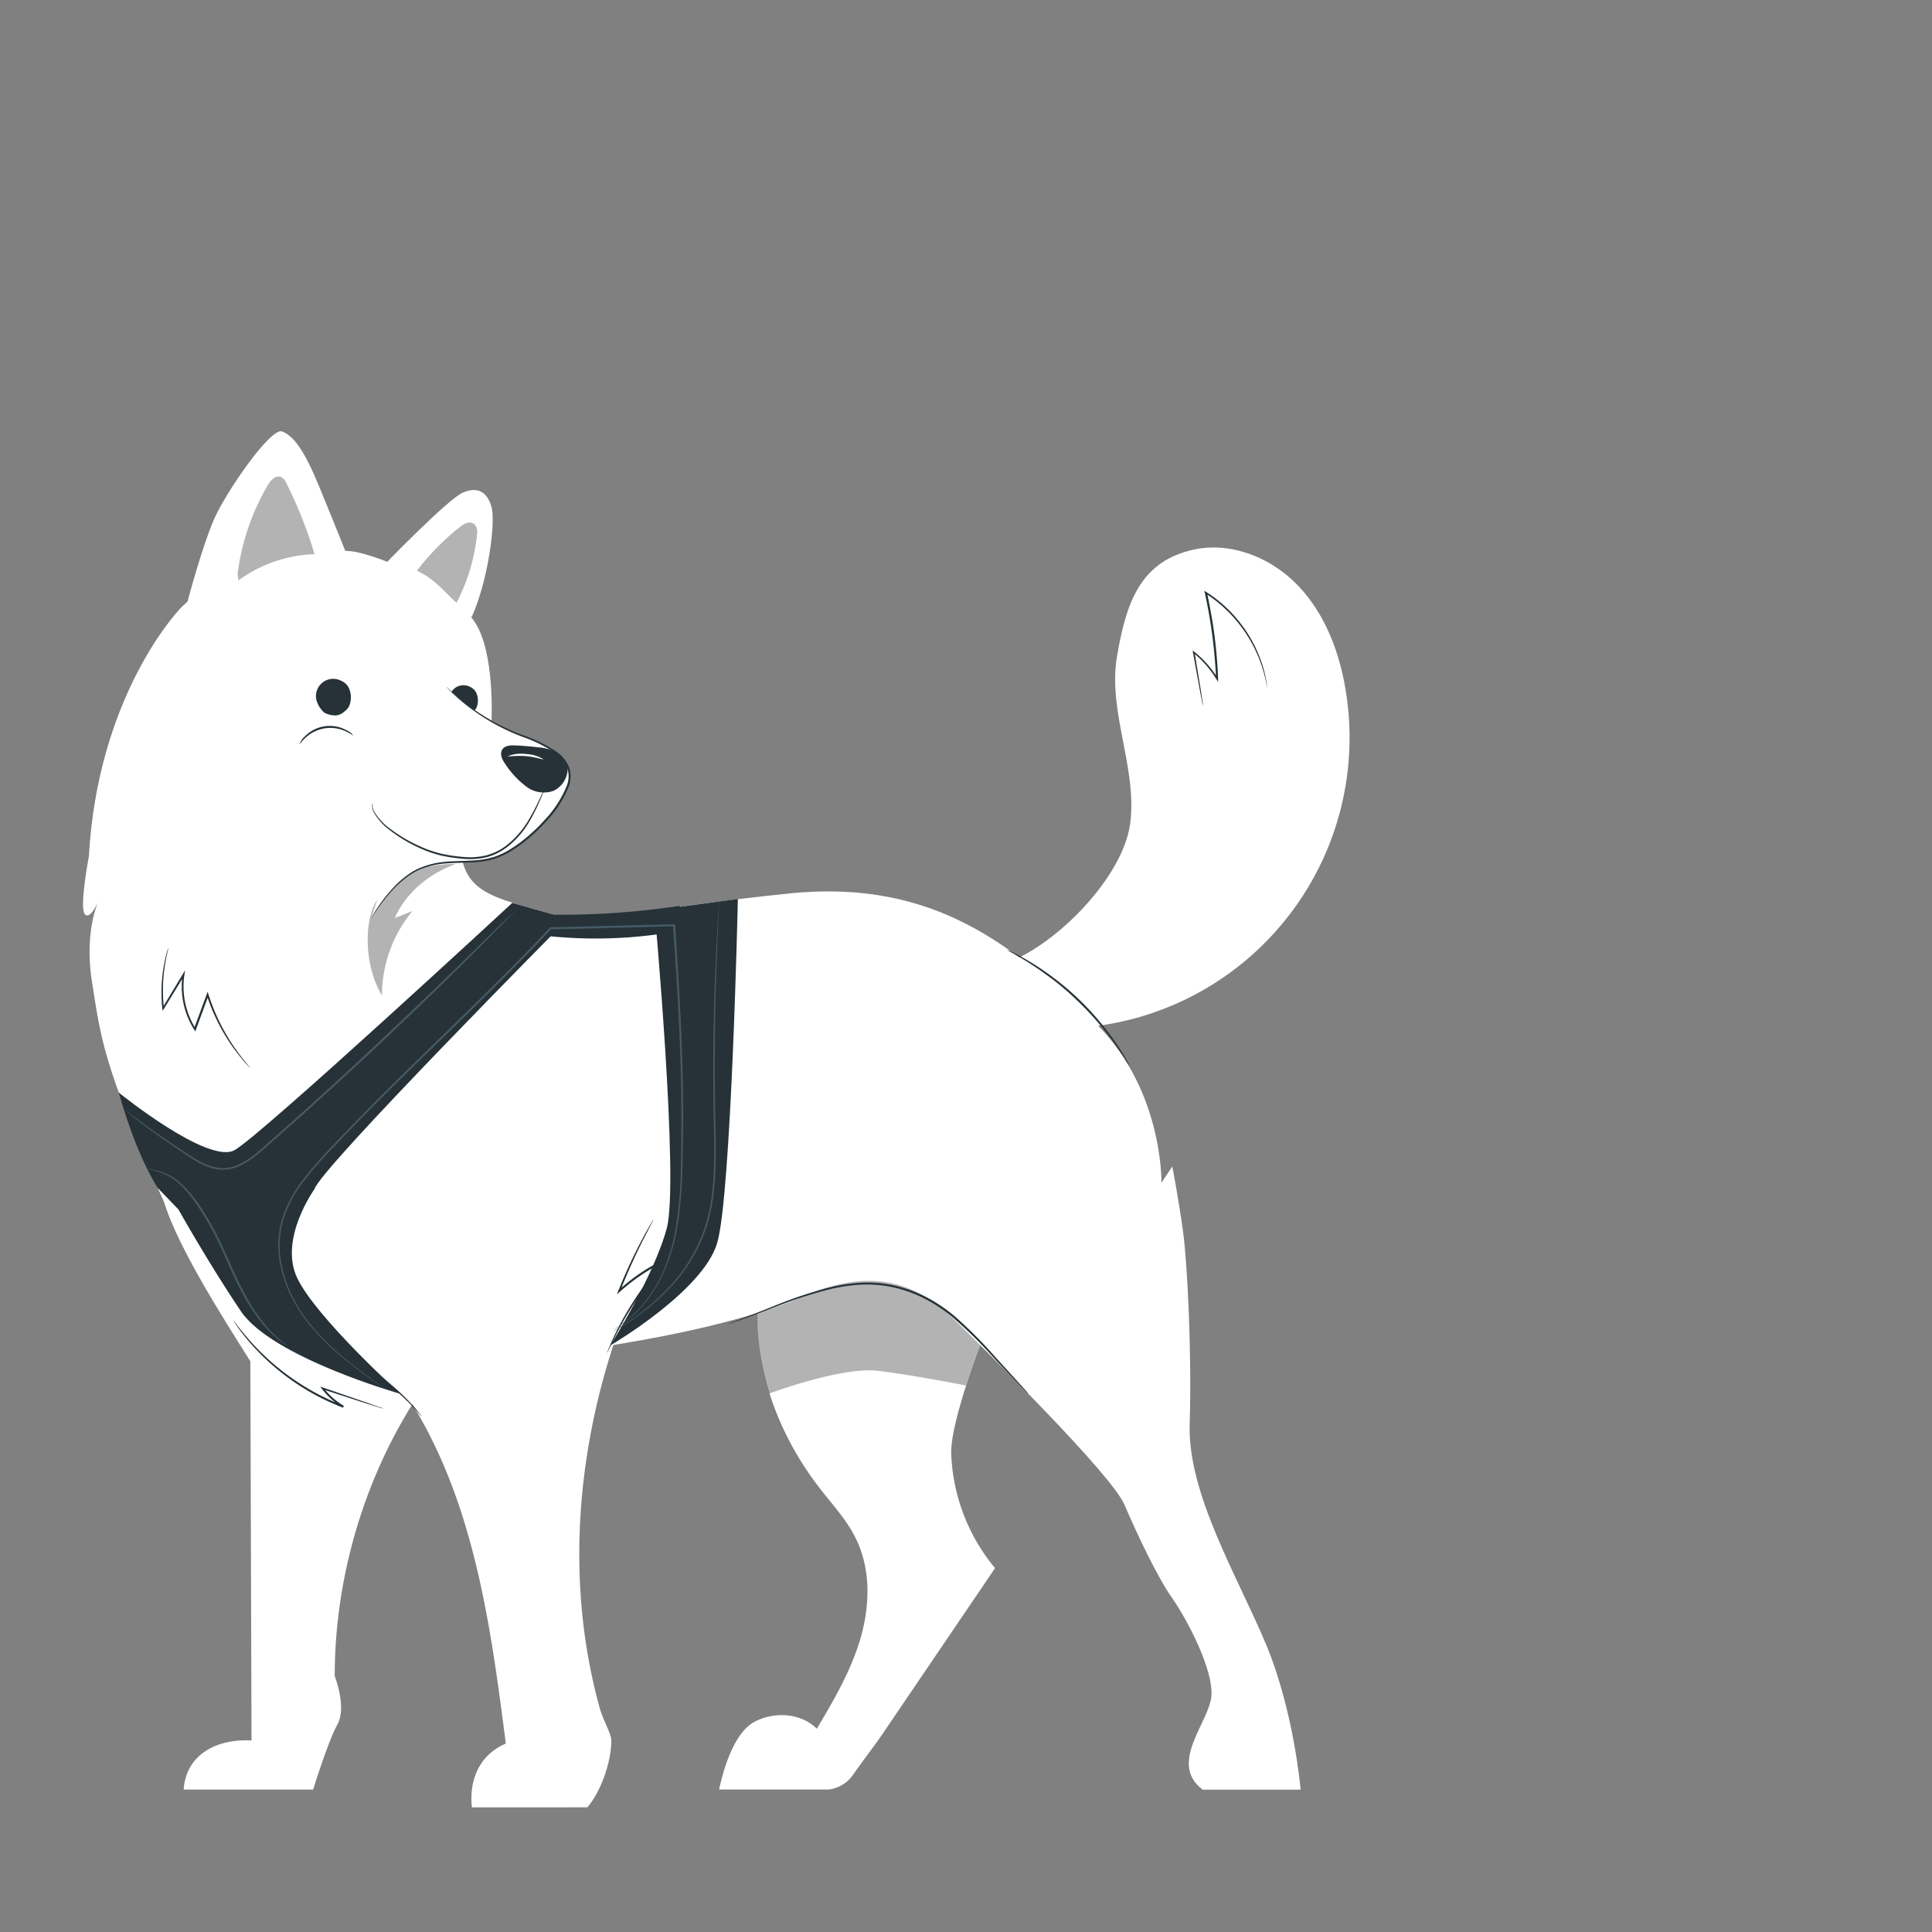 <svg xmlns="http://www.w3.org/2000/svg" xmlns:xlink="http://www.w3.org/1999/xlink" viewBox="0 0 500 500"><rect x="0" y="0" width="500" height="500" fill="#808080" stroke="none"/><defs><clipPath id="freepik--clip-path--inject-88"><path d="M384.15,463.9c-5.2-.19-13.36-.2-16.67-3.16a10.75,10.75,0,0,1-3.05-11.5c1.4-3.94,5.19-7.13,9.71-8.41,1.63-.46,3.7-1,3.94-2.47.19-1.18-1-2.14-1.64-3.18a5.69,5.69,0,0,1,.05-5.79,16.43,16.43,0,0,1,4.31-4.67,131,131,0,0,1,13.21-9c1.2-.75,2.8-1.52,4.07-.85s1.23,2,1,3.09-.55,2.35.06,3.35,2.2,1.52,3.55,1.94c3.12,1,6.09,2.64,7.71,5.15a6.23,6.23,0,0,1-.79,8c8.53,1.1,15.6,7.95,15.93,15.44a10.09,10.09,0,0,1-3.37,8.33c-2.64,2.19-6.48,2.82-10.11,3.22a149.11,149.11,0,0,1-32.58,0" style="fill:none"></path></clipPath></defs><g id="freepik--Dog--inject-88"><path d="M267.6,317.88l-71.5,19.43c-1,17.24,5.58,34.41,16.17,48,3.28,4.22,7,8.2,9.29,13,3.82,7.85,3.59,17.18,1.17,25.56s-6.87,16-11.33,23.52c-4.12-4.08-11-4.52-16.15-1.78s-7.95,11.84-9.15,17.51h28.39a8.9,8.9,0,0,0,6.4-4c4.3-6,5.58-7.54,7.7-10.66l28.93-42.63a49.15,49.15,0,0,1-11.35-29.67C245.81,365.38,261.24,326.59,267.6,317.88Z" style="fill:#FFFFFF"></path><g style="opacity:0.3"><path d="M250,358.57c4.92-15.4,13.3-34.84,17.57-40.69l-71.5,19.43a64.36,64.36,0,0,0,3,23.34s18.69-7,28.09-5.88S250,358.57,250,358.57Z"></path></g><path d="M47.21,156.91C45,159,25.26,181.11,23,221.65c0,0-2.57,13.4-1,15s3.93-4.47,3.93-4.47-4.36,7.91-2.11,22,2.59,21,18.92,57.55,61.35,47.58,61.35,47.58,48.43-9.86,50.12-10.42,33.21-4.51,54-13.52,32.09-.56,40,7.32S287.6,381.53,291,389.41s8.44,18.58,12.38,24.21,10.7,18.57,10.13,25.33-11.26,17.45-2.25,24.21h25.34s-1.69-20.27-9-37.72-20.27-38.85-19.71-56.86-.56-41.1-1.68-49.54-2.82-17.15-2.82-17.15l-2.81,4.2s.56-25.33-18.58-42.78-39.41-36-77.69-32.09-51.23,8.44-62.49,5.06-19.7-4.5-22-12.94l7.32-34.91s1.13-16.89-3.37-25.89S102.07,145,92.25,142.87C87.33,141.83,63,141.71,47.21,156.91Z" style="fill:#FFFFFF"></path><path d="M91.42,190.32c-.06.08-.74-.52-2-1.09A9.61,9.61,0,0,0,84,188.5a9.71,9.71,0,0,0-4.87,2.36c-1.05.95-1.52,1.73-1.59,1.68a4.84,4.84,0,0,1,1.33-1.94,9,9,0,0,1,10.65-1.7A5,5,0,0,1,91.42,190.32Z" style="fill:#263238"></path><path d="M159.54,345.71a30.44,30.44,0,0,1-11-27.83L84.9,338.56c16.48,12.78,27.4,31.63,34,51.4s9.35,40.59,12,61.27c-10.79,4.67-8.75,16.51-8.75,16.51H152c3.56-4.1,6.25-11.94,6.2-17.38,0-1.66-2.08-5.07-3-8.36C146.48,410.55,149,376.6,159.54,345.71Z" style="fill:#FFFFFF"></path><path d="M81.68,335.68c-.22.24-2.38-1.19-5.29-4.18a49.26,49.26,0,0,1-4.68-5.64,59.38,59.38,0,0,1-4.58-7.72,58.13,58.13,0,0,1-3.25-8.38,50.35,50.35,0,0,1-1.55-7.16c-.55-4.14-.34-6.72,0-6.74s.83,2.47,1.82,6.39c.49,2,1.17,4.26,2,6.77a82.5,82.5,0,0,0,3.31,8,81,81,0,0,0,4.23,7.52c1.45,2.23,2.84,4.18,4.08,5.78C80.25,333.49,82,335.39,81.68,335.68Z" style="fill:#FFFFFF"></path><path d="M348,177.14c-1.79-9.6-5.62-19.07-12.48-26s-17.09-11-26.62-8.89c-13.88,3.06-17.5,13.84-19.85,27.85s5.35,29,3.42,43.12-19.83,32.23-33.37,36.52L274,266.17a75.26,75.26,0,0,0,74-89Z" style="fill:#FFFFFF"></path><path d="M43.57,245.3A40.94,40.94,0,0,0,42.21,261l5.26-8.67a20.74,20.74,0,0,0,3,14.08l3.3-8.94a50.46,50.46,0,0,0,11,18.93" style="fill:#FFFFFF"></path><path d="M64.76,276.35s-.12-.08-.31-.28-.48-.48-.83-.87c-.71-.79-1.71-2-2.87-3.53a49.79,49.79,0,0,1-7.25-14.18H54c-1,2.77-2.12,5.79-3.28,8.95l-.18.49-.28-.44a21.53,21.53,0,0,1-2-4.09,21,21,0,0,1-1-10.16l.46.16-5.28,8.65-.34.54L42,261a40,40,0,0,1,.48-11.48c.26-1.36.53-2.41.73-3.12.1-.36.19-.62.25-.8s.1-.28.11-.27a7.88,7.88,0,0,1-.23,1.1c-.16.72-.4,1.77-.62,3.13a41.86,41.86,0,0,0-.29,11.39l-.4-.09,5.22-8.67.65-1.07-.19,1.23a20.6,20.6,0,0,0,2.94,13.9l-.46,0,3.31-8.93.24-.66.21.67a52.14,52.14,0,0,0,7,14.15c1.12,1.59,2.09,2.78,2.76,3.59l.77.93A1.93,1.93,0,0,1,64.76,276.35Z" style="fill:#263238"></path><path d="M112.94,354.37l-71.15-46c2.14,11.31,16.22,33.15,23,43.93l.3,98.12c-9-.5-17,3.69-17.55,12.71H81.05s3.75-12.27,6.26-16.82-.69-12.54-.69-12.54C86.62,405.55,96,376.72,112.94,354.37Z" style="fill:#FFFFFF"></path><path d="M66.76,305.81a4.39,4.39,0,0,1,.07.78c.06.51,0,1.26.16,2.21a38.66,38.66,0,0,0,1.71,8,61.18,61.18,0,0,0,4.87,11.06,116.17,116.17,0,0,0,8.06,12.45A58.8,58.8,0,0,0,92,350.79c3.52,2.9,6.78,5.42,9.39,7.7a57.64,57.64,0,0,1,5.88,5.72c.66.71,1.09,1.34,1.41,1.73a3.63,3.63,0,0,1,.45.63,4.24,4.24,0,0,1-.53-.56c-.35-.37-.8-1-1.48-1.66a65.64,65.64,0,0,0-6-5.58c-2.64-2.24-5.92-4.72-9.47-7.61a58.12,58.12,0,0,1-10.49-10.58,111,111,0,0,1-8.06-12.52,59.67,59.67,0,0,1-4.81-11.18,36.12,36.12,0,0,1-1.55-8.06,20.83,20.83,0,0,1-.06-2.23A3.92,3.92,0,0,1,66.76,305.81Z" style="fill:#263238"></path><path d="M157.1,350.09a84.74,84.74,0,0,1,15.47-24.18,49.22,49.22,0,0,0-12.32,8.18,147.75,147.75,0,0,1,8.84-18.43" style="fill:#FFFFFF"></path><path d="M169.09,315.66a1.5,1.5,0,0,1-.15.36l-.52,1-1.93,3.75c-1.63,3.22-3.82,7.84-6,13.41l-.39-.27a48.46,48.46,0,0,1,9.48-6.77c1-.54,2-1,2.89-1.47l1.18-.55-.87,1a87.41,87.41,0,0,0-11.9,16.58c-1.25,2.27-2.17,4.14-2.79,5.43l-.7,1.49a2.34,2.34,0,0,1-.28.51,2.92,2.92,0,0,1,.19-.54c.14-.36.33-.88.62-1.54.56-1.32,1.44-3.22,2.65-5.51a82.61,82.61,0,0,1,11.82-16.77l.3.41c-.92.44-1.89.92-2.86,1.45a50.18,50.18,0,0,0-9.41,6.68l-.77.7.39-1a134.83,134.83,0,0,1,6.2-13.37c.85-1.6,1.56-2.84,2.05-3.69l.59-1A1.21,1.21,0,0,1,169.09,315.66Z" style="fill:#263238"></path><path d="M266.05,360.65l-.18-.16-.48-.47-1.83-1.88c-1.58-1.64-3.83-4-6.6-7a119.44,119.44,0,0,0-10.14-10,41.1,41.1,0,0,0-6.9-4.73,34.83,34.83,0,0,0-8.39-3.17,32,32,0,0,0-8.92-.76,46.07,46.07,0,0,0-8.28,1.28,114.59,114.59,0,0,0-13.55,4.41c-3.8,1.45-6.86,2.65-9,3.39-1.06.39-1.91.65-2.48.83l-.65.2c-.15.05-.23.06-.23.05l.21-.1.63-.25c.56-.21,1.4-.5,2.45-.92,2.13-.8,5.17-2,9-3.54a109.45,109.45,0,0,1,13.57-4.54,46.49,46.49,0,0,1,8.37-1.32,32,32,0,0,1,9.06.77,35,35,0,0,1,8.51,3.22,40.29,40.29,0,0,1,7,4.81,115.37,115.37,0,0,1,10.1,10.13l6.48,7.13,1.75,1.94.45.52C266,360.58,266.06,360.64,266.05,360.65Z" style="fill:#263238"></path><g style="opacity:0.3"><path d="M117.81,223.66c-7.21,2.62-13,7.79-15.63,13.93l4.57-1.83a34.39,34.39,0,0,0-7.9,21.87c-5.19-8.62-4.57-21.86-.24-26a16.12,16.12,0,0,1,10.87-7.21C116.83,223.26,117.81,223.66,117.81,223.66Z"></path></g><path d="M292.38,275.87a11.32,11.32,0,0,1-1-1.44c-.59-1-1.49-2.31-2.65-3.95s-2.6-3.53-4.31-5.56-3.7-4.14-5.91-6.25-4.47-4-6.57-5.57-4.08-2.94-5.78-4-3.1-1.89-4.08-2.42a11.43,11.43,0,0,1-1.5-.9,10.5,10.5,0,0,1,1.59.72c1,.48,2.45,1.26,4.18,2.29a68.25,68.25,0,0,1,5.88,3.93,71.75,71.75,0,0,1,12.56,11.9c1.69,2.05,3.13,4,4.25,5.65s2,3.06,2.51,4.05A12.07,12.07,0,0,1,292.38,275.87Z" style="fill:#263238"></path><path d="M328,178a2.5,2.5,0,0,1-.15-.58c-.09-.38-.16-.94-.34-1.66a36.33,36.33,0,0,0-1.94-6,35.7,35.7,0,0,0-4.82-8.18,34.74,34.74,0,0,0-8.78-8l.38-.27c.54,2.42,1,5,1.44,7.55a123.51,123.51,0,0,1,1.45,14.72l0,.91-.48-.78a26.88,26.88,0,0,0-5.95-6.79l.33-.19c.69,4.19,1.25,7.62,1.66,10.06.17,1.16.31,2.08.42,2.77a6.19,6.19,0,0,1,.11,1,6.28,6.28,0,0,1-.23-.95l-.53-2.75c-.44-2.43-1.07-5.86-1.83-10l-.09-.52.42.33a27.11,27.11,0,0,1,6.09,6.86l-.44.14a131.84,131.84,0,0,0-1.48-14.66c-.41-2.59-.9-5.1-1.42-7.52l-.14-.6.52.33a34.76,34.76,0,0,1,8.86,8.12,34.26,34.26,0,0,1,4.77,8.33,32.2,32.2,0,0,1,1.81,6.09c.16.73.2,1.3.26,1.69A4.22,4.22,0,0,1,328,178Z" style="fill:#263238"></path><path d="M99.24,364.53a6.1,6.1,0,0,1-1.16-.31l-3.24-1-11.4-3.7.26-.36A19.08,19.08,0,0,0,89,363.85l-.23.45a60.75,60.75,0,0,1-22.91-15.52,59.16,59.16,0,0,1-4.12-5l-1-1.46a2.09,2.09,0,0,1-.32-.52,3.27,3.27,0,0,1,.4.46l1.07,1.4c1,1.18,2.34,2.92,4.23,4.88a62.77,62.77,0,0,0,17,12.69c2,1,3.94,1.86,5.85,2.62l-.22.45a19.27,19.27,0,0,1-5.43-4.84l-.46-.6.72.24L94.93,363l3.19,1.13A7.76,7.76,0,0,1,99.24,364.53Z" style="fill:#263238"></path><path d="M30.72,282.75s23.14,18.74,30,14.9,71.87-64,71.87-64L147,237.76s-64.21,64.72-65.59,69.95c0,0-9.29,12.86-4.51,23s26.67,30,26.67,30-33.14-9.38-41.25-21.39S46.17,313,46.17,313l-5.41-5.62C36.7,300.71,33.46,292.27,30.72,282.75Z" style="fill:#263238"></path><path d="M157.94,348.2s24-14,27.67-26.53,5.35-89,5.35-89l-21.57,2.88s6.4,70.11,3.18,82.28S157.94,348.2,157.94,348.2Z" style="fill:#263238"></path><path d="M140.55,242.11a119.61,119.61,0,0,0,36.22-1.38l-.9-6.29a205.35,205.35,0,0,1-37.57,2.17" style="fill:#263238"></path><path d="M99.31,146.33s16.63-17.23,20.54-18.88,6.36,0,7.39,3.91-.86,18.72-5.16,28.35" style="fill:#FFFFFF"></path><path d="M48.53,155.69s3.72-14.08,6.84-21.25S70.08,110.55,73,111.65s5.7,4.78,9.56,14.15,6.79,16.74,6.79,16.74" style="fill:#FFFFFF"></path><path d="M121.62,177.74a3.65,3.65,0,0,0-5.22,4.12,5.43,5.43,0,0,0,1.72,2.71,5.11,5.11,0,0,0,2.3.56,3.12,3.12,0,0,0,1.89-.82,3.34,3.34,0,0,0,1-1.15,4.83,4.83,0,0,0,.1-3.49,3.18,3.18,0,0,0-2.85-2.16" style="fill:#263238"></path><path d="M115.64,177.86A54.83,54.83,0,0,0,135,190.38c8.4,3.11,14.56,6.62,11.91,13.5s-12.1,16-18.72,18.12-13-.12-19.93,3.06S96,237.76,96,237.76" style="fill:#FFFFFF"></path><path d="M96,237.76a1,1,0,0,1,.11-.25c.09-.17.22-.41.4-.72.37-.63.93-1.53,1.72-2.66a39.73,39.73,0,0,1,3.12-3.92,24.74,24.74,0,0,1,5-4.36,16.56,16.56,0,0,1,1.66-.93,18.59,18.59,0,0,1,1.84-.74,20.46,20.46,0,0,1,4.1-1c2.88-.41,6-.28,9.2-.54a22.21,22.21,0,0,0,4.83-.91,20.35,20.35,0,0,0,4.58-2.27,35.82,35.82,0,0,0,4.27-3.21,43.17,43.17,0,0,0,3.94-3.84,28.91,28.91,0,0,0,5.9-9,6.85,6.85,0,0,0,.06-4.9,8.92,8.92,0,0,0-3.09-3.65,35.78,35.78,0,0,0-8.16-4.08,53.63,53.63,0,0,1-7.31-3.34,55.45,55.45,0,0,1-9.53-6.65c-1-.91-1.8-1.65-2.31-2.16l-.57-.6a1.1,1.1,0,0,1-.17-.22s.08,0,.21.18l.6.56c.53.49,1.32,1.2,2.37,2.08a58.85,58.85,0,0,0,9.58,6.49,55.36,55.36,0,0,0,7.29,3.26,35.4,35.4,0,0,1,8.28,4.1,9.31,9.31,0,0,1,3.27,3.84,7.39,7.39,0,0,1,0,5.26,29.2,29.2,0,0,1-6,9.17,42.85,42.85,0,0,1-4,3.88,36.07,36.07,0,0,1-4.34,3.25,21.18,21.18,0,0,1-4.7,2.32,22.2,22.2,0,0,1-4.94.91c-3.26.25-6.34.11-9.18.49a19.6,19.6,0,0,0-4,.91,17.9,17.9,0,0,0-1.81.71,16.78,16.78,0,0,0-1.62.89,25.49,25.49,0,0,0-5,4.24,44.43,44.43,0,0,0-3.16,3.85c-.81,1.1-1.4,2-1.8,2.59l-.44.69A1.27,1.27,0,0,1,96,237.76Z" style="fill:#263238"></path><path d="M88.26,176.17a4.46,4.46,0,0,0-6.37,5,6.75,6.75,0,0,0,2.1,3.31,6.48,6.48,0,0,0,2.82.68,3.72,3.72,0,0,0,2.3-1,4.09,4.09,0,0,0,1.24-1.39,6,6,0,0,0,.12-4.27A3.89,3.89,0,0,0,87,175.89" style="fill:#263238"></path><path d="M146.92,198.34a6.28,6.28,0,0,0-3.22-3.78,13,13,0,0,0-4.56-1.17q-3.09-.37-6.2-.49c-1.17,0-2.61.13-3.1,1.38s.3,2.56,1,3.57a23.26,23.26,0,0,0,5.39,5.73,7.49,7.49,0,0,0,7,1.09,6.47,6.47,0,0,0,3.65-6.64" style="fill:#263238"></path><path d="M96.44,207.81a3.7,3.7,0,0,0,.4,2.21,15,15,0,0,0,4.25,4.55,39.32,39.32,0,0,0,8.06,4.66,30.22,30.22,0,0,0,5.2,1.74,43.37,43.37,0,0,0,5.85.83,17.76,17.76,0,0,0,5.82-.48,14.67,14.67,0,0,0,4.87-2.39,23.4,23.4,0,0,0,6.08-7,61.48,61.48,0,0,0,2.9-5.6l.74-1.56a4.19,4.19,0,0,1,.28-.53,2.4,2.4,0,0,1-.19.58c-.16.41-.38.94-.64,1.59a52.47,52.47,0,0,1-2.77,5.71,23.31,23.31,0,0,1-6.12,7.16,15.3,15.3,0,0,1-5,2.5,18.34,18.34,0,0,1-6,.5,42.75,42.75,0,0,1-5.93-.85,30.32,30.32,0,0,1-5.28-1.8,38.07,38.07,0,0,1-8.1-4.81,14.42,14.42,0,0,1-4.2-4.76,3.39,3.39,0,0,1-.35-1.7A1.64,1.64,0,0,1,96.44,207.81Z" style="fill:#263238"></path><g style="opacity:0.3"><path d="M61.49,148.54a60.16,60.16,0,0,1,7.79-22.94c.75-1.29,2.07-2.73,3.45-2.16a3.16,3.16,0,0,1,1.43,1.69,115.25,115.25,0,0,1,7.25,18.29,35.23,35.23,0,0,0-19.72,6.81"></path></g><g style="opacity:0.3"><path d="M107.87,147.7c4.47,2.05,6.69,5,10.28,8.31a49.77,49.77,0,0,0,5.28-17.32c.13-1.12.12-2.45-.79-3.11-1.12-.81-2.66,0-3.74.89a63.72,63.72,0,0,0-11,11.23"></path></g><path d="M140.66,196.52c-.06.14-2-.62-4.56-.83s-4.61.18-4.64,0a9.3,9.3,0,0,1,4.68-.55A9.14,9.14,0,0,1,140.66,196.52Z" style="fill:#fff"></path><path d="M38.1,302.51a2.55,2.55,0,0,1,.61.05c.4.05,1,.16,1.74.33a14.77,14.77,0,0,1,5.82,2.85,33.09,33.09,0,0,1,6.16,7.41A75.86,75.86,0,0,1,58,323.54c1.73,3.8,3.29,7.45,5,10.64a49.33,49.33,0,0,0,5.13,8.05,30.6,30.6,0,0,0,4.48,4.61c1.17,1,1.89,1.43,1.86,1.48a2.83,2.83,0,0,1-.54-.31,15.23,15.23,0,0,1-1.44-1,28.64,28.64,0,0,1-4.65-4.53,48.11,48.11,0,0,1-5.26-8.06c-1.72-3.2-3.3-6.86-5-10.65A76.87,76.87,0,0,0,52,313.41,33.76,33.76,0,0,0,46,306a15.39,15.39,0,0,0-5.64-2.93C38.93,302.67,38.09,302.56,38.1,302.51Z" style="fill:#455a64"></path><path d="M133.93,235.05a2.31,2.31,0,0,1-.22.26c-.17.19-.4.43-.69.73l-2.69,2.79c-2.35,2.4-5.77,5.86-10,10.08-8.53,8.46-20.49,20-34,32.33-6.78,6.18-13.28,12-19.3,17.21a23.19,23.19,0,0,1-4.87,3.24,10.4,10.4,0,0,1-5.44,1,14,14,0,0,1-4.9-1.59,39.72,39.72,0,0,1-4-2.47c-5-3.34-9-6.18-11.61-8.24-1.33-1-2.35-1.84-3-2.4l-.78-.64c-.17-.15-.26-.23-.25-.24l.28.19.81.61,3.09,2.32c2.69,2,6.67,4.8,11.69,8.09a40.73,40.73,0,0,0,4,2.42,13.55,13.55,0,0,0,4.77,1.52,9.77,9.77,0,0,0,5.2-1,22.21,22.21,0,0,0,4.75-3.19c6-5.21,12.49-11.05,19.26-17.22C99.44,268.51,111.44,257,120,248.65l10.16-10L133,236l.72-.7A2.31,2.31,0,0,1,133.93,235.05Z" style="fill:#455a64"></path><path d="M99.73,359.54l-.64-.43-1.87-1.3c-1.64-1.15-4-2.85-7-5.21a64.76,64.76,0,0,1-10-9.58,39.66,39.66,0,0,1-4.74-7.25,32.26,32.26,0,0,1-3.08-9.2,24.29,24.29,0,0,1,.47-10.65,31.51,31.51,0,0,1,5.29-10.29,104,104,0,0,1,8.13-9.36c2.92-3.09,6-6.25,9.12-9.44,12.6-12.82,27.1-26.24,41.53-41.12,1.83-1.88,3.62-3.78,5.4-5.65l.08-.08h.1l31.95-.79h.24l0,.24c1.1,15.9,1.93,30.76,2.06,44.11.08,6.67,0,13-.16,18.8a101.27,101.27,0,0,1-1.48,16.1,45.73,45.73,0,0,1-4.13,12.5,33.58,33.58,0,0,1-5.64,8.05,25.27,25.27,0,0,1-4.73,3.93,17.91,17.91,0,0,1-1.84,1.07l.45-.29c.3-.2.77-.44,1.34-.85a25.75,25.75,0,0,0,4.65-4,33.86,33.86,0,0,0,5.55-8,46.21,46.21,0,0,0,4-12.45,102.09,102.09,0,0,0,1.41-16.05c.14-5.84.2-12.12.11-18.79-.16-13.33-1-28.17-2.13-44.07l.25.23-31.94.81.18-.09c-1.78,1.88-3.57,3.78-5.41,5.66-14.44,14.89-28.95,28.31-41.56,41.09q-4.74,4.79-9.13,9.43a104.37,104.37,0,0,0-8.12,9.29A31.31,31.31,0,0,0,73.23,316a24.13,24.13,0,0,0-.5,10.48,32.12,32.12,0,0,0,3,9.11,38.1,38.1,0,0,0,4.67,7.21,65.49,65.49,0,0,0,9.89,9.61c3,2.38,5.36,4.1,7,5.29l1.84,1.34C99.53,359.37,99.73,359.54,99.73,359.54Z" style="fill:#455a64"></path><path d="M186.08,233.37a1.5,1.5,0,0,1,0,.31c0,.24,0,.54,0,.92,0,.84-.09,2-.15,3.53-.14,3.06-.34,7.5-.53,13-.39,11-.59,26.11-.18,42.84.17,8.34-.09,16.47-2.33,23.45a42.37,42.37,0,0,1-10,16.39,58.81,58.81,0,0,1-10,8.25c-1.29.82-2.31,1.44-3,1.83l-.81.44a1.37,1.37,0,0,1-.28.14s.08-.07.26-.18l.77-.49c.7-.41,1.69-1.06,3-1.91a60.88,60.88,0,0,0,9.89-8.33,42.34,42.34,0,0,0,9.8-16.28c2.19-6.91,2.44-15,2.27-23.31-.41-16.73-.15-31.9.33-42.86.24-5.48.49-9.91.69-13,.11-1.5.2-2.68.26-3.53,0-.37.06-.68.08-.91A1.44,1.44,0,0,1,186.08,233.37Z" style="fill:#455a64"></path></g></svg>
